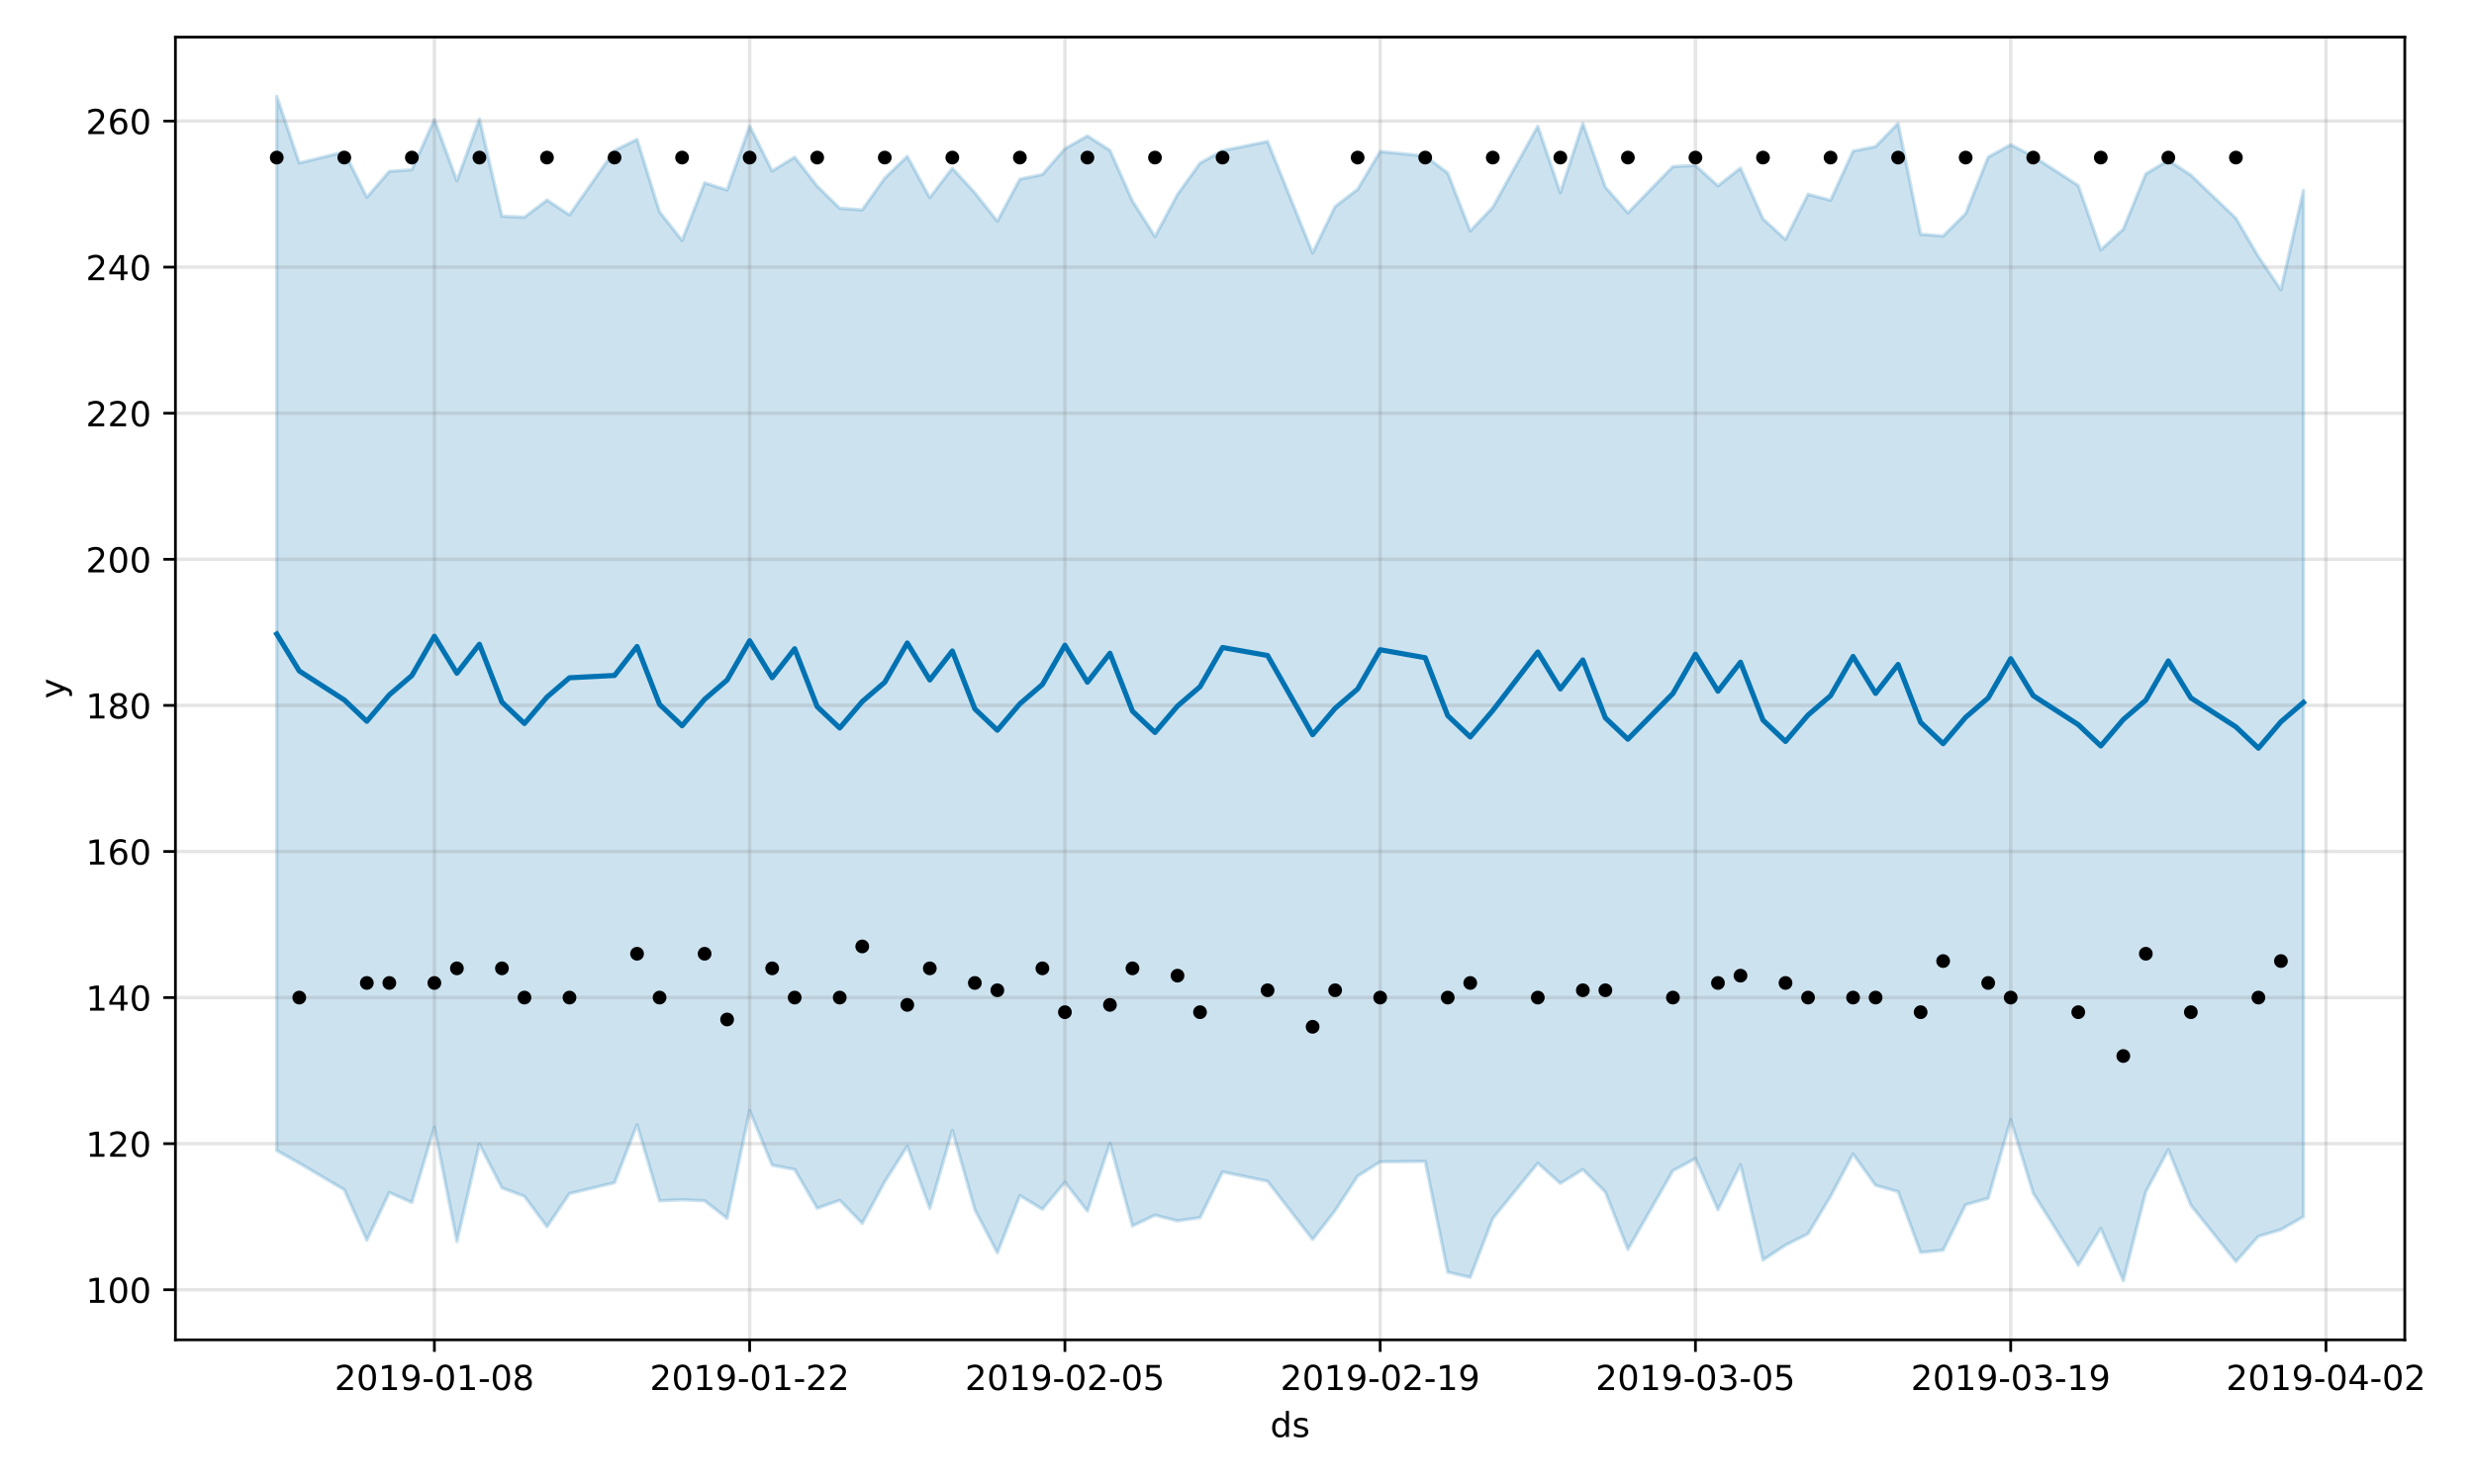 <?xml version="1.0" encoding="utf-8" standalone="no"?>
<!DOCTYPE svg PUBLIC "-//W3C//DTD SVG 1.1//EN"
  "http://www.w3.org/Graphics/SVG/1.1/DTD/svg11.dtd">
<!-- Created with matplotlib (https://matplotlib.org/) -->
<svg height="432pt" version="1.1" viewBox="0 0 720 432" width="720pt" xmlns="http://www.w3.org/2000/svg" xmlns:xlink="http://www.w3.org/1999/xlink">
 <defs>
  <style type="text/css">
*{stroke-linecap:butt;stroke-linejoin:round;}
  </style>
 </defs>
 <g id="figure_1">
  <g id="patch_1">
   <path d="M 0 432 
L 720 432 
L 720 0 
L 0 0 
z
" style="fill:#ffffff;"/>
  </g>
  <g id="axes_1">
   <g id="patch_2">
    <path d="M 51.05 390.04 
L 699.857 390.04 
L 699.857 10.8 
L 51.05 10.8 
z
" style="fill:#ffffff;"/>
   </g>
   <g id="PolyCollection_1">
    <defs>
     <path d="M 80.541 -403.962 
L 80.541 -97.062 
L 87.095 -93.402 
L 100.202 -85.646 
L 106.756 -70.963 
L 113.309 -84.846 
L 119.863 -81.961 
L 126.417 -103.828 
L 132.97 -70.582 
L 139.524 -98.939 
L 146.077 -86.181 
L 152.631 -83.748 
L 159.185 -74.889 
L 165.738 -84.54 
L 178.845 -87.707 
L 185.399 -104.596 
L 191.953 -82.451 
L 198.506 -82.725 
L 205.06 -82.434 
L 211.613 -77.329 
L 218.167 -108.681 
L 224.721 -92.798 
L 231.274 -91.557 
L 237.828 -80.251 
L 244.381 -82.597 
L 250.935 -75.857 
L 257.489 -87.979 
L 264.042 -98.307 
L 270.596 -80.202 
L 277.15 -102.943 
L 283.703 -79.872 
L 290.257 -67.288 
L 296.81 -83.953 
L 303.364 -79.988 
L 309.918 -87.837 
L 316.471 -79.442 
L 323.025 -99.198 
L 329.578 -75.124 
L 336.132 -78.26 
L 342.686 -76.6 
L 349.239 -77.539 
L 355.793 -90.849 
L 368.9 -88.124 
L 382.007 -71.187 
L 388.561 -79.59 
L 395.114 -89.621 
L 401.668 -93.79 
L 414.775 -93.899 
L 421.329 -61.668 
L 427.883 -60.147 
L 434.436 -77.294 
L 447.543 -93.393 
L 454.097 -87.501 
L 460.651 -91.547 
L 467.204 -84.979 
L 473.758 -68.285 
L 486.865 -91.201 
L 493.419 -94.73 
L 499.972 -79.833 
L 506.526 -92.929 
L 513.079 -65.195 
L 519.633 -69.54 
L 526.187 -72.838 
L 532.74 -83.724 
L 539.294 -96.072 
L 545.847 -86.932 
L 552.401 -85.097 
L 558.955 -67.402 
L 565.508 -68.068 
L 572.062 -81.283 
L 578.616 -83.16 
L 585.169 -106.042 
L 591.723 -84.665 
L 604.83 -63.725 
L 611.384 -74.394 
L 617.937 -59.198 
L 624.491 -85.076 
L 631.044 -97.321 
L 637.598 -81.148 
L 650.705 -64.744 
L 657.259 -72.091 
L 663.812 -74.045 
L 670.366 -77.81 
L 670.366 -376.598 
L 670.366 -376.598 
L 663.812 -347.644 
L 657.259 -357.293 
L 650.705 -368.48 
L 637.598 -381.024 
L 631.044 -385.331 
L 624.491 -381.381 
L 617.937 -365.313 
L 611.384 -359.245 
L 604.83 -377.991 
L 591.723 -386.488 
L 585.169 -389.878 
L 578.616 -386.251 
L 572.062 -369.82 
L 565.508 -363.295 
L 558.955 -363.805 
L 552.401 -396.107 
L 545.847 -389.325 
L 539.294 -387.999 
L 532.74 -373.708 
L 526.187 -375.448 
L 519.633 -362.268 
L 513.079 -368.3 
L 506.526 -383.055 
L 499.972 -377.906 
L 493.419 -383.843 
L 486.865 -383.512 
L 473.758 -370.027 
L 467.204 -377.547 
L 460.651 -396.078 
L 454.097 -375.905 
L 447.543 -395.261 
L 434.436 -371.651 
L 427.883 -364.766 
L 421.329 -381.639 
L 414.775 -386.586 
L 401.668 -387.899 
L 395.114 -376.905 
L 388.561 -371.882 
L 382.007 -358.366 
L 368.9 -390.814 
L 355.793 -388.143 
L 349.239 -384.509 
L 342.686 -375.394 
L 336.132 -363.142 
L 329.578 -373.485 
L 323.025 -388.239 
L 316.471 -392.429 
L 309.918 -388.7 
L 303.364 -381.193 
L 296.81 -379.854 
L 290.257 -367.61 
L 283.703 -375.873 
L 277.15 -383.037 
L 270.596 -374.453 
L 264.042 -386.493 
L 257.489 -380.132 
L 250.935 -370.908 
L 244.381 -371.376 
L 237.828 -377.819 
L 231.274 -386.255 
L 224.721 -382.235 
L 218.167 -395.32 
L 211.613 -376.701 
L 205.06 -378.773 
L 198.506 -362.012 
L 191.953 -370.317 
L 185.399 -391.424 
L 178.845 -388.157 
L 165.738 -369.437 
L 159.185 -373.762 
L 152.631 -368.78 
L 146.077 -369.043 
L 139.524 -397.351 
L 132.97 -379.363 
L 126.417 -397.219 
L 119.863 -382.583 
L 113.309 -382.133 
L 106.756 -374.572 
L 100.202 -387.762 
L 87.095 -384.561 
L 80.541 -403.962 
z
" id="m25587b69cf" style="stroke:#0072b2;stroke-opacity:0.2;"/>
    </defs>
    <g clip-path="url(#pf82fbdd48e)">
     <use style="fill:#0072b2;fill-opacity:0.2;stroke:#0072b2;stroke-opacity:0.2;" x="0" xlink:href="#m25587b69cf" y="432"/>
    </g>
   </g>
   <g id="matplotlib.axis_1">
    <g id="xtick_1">
     <g id="line2d_1">
      <path clip-path="url(#pf82fbdd48e)" d="M 126.417 390.04 
L 126.417 10.8 
" style="fill:none;stroke:#808080;stroke-linecap:square;stroke-opacity:0.2;"/>
     </g>
     <g id="line2d_2">
      <defs>
       <path d="M 0 0 
L 0 3.5 
" id="m4662482594" style="stroke:#000000;stroke-width:0.8;"/>
      </defs>
      <g>
       <use style="stroke:#000000;stroke-width:0.8;" x="126.417" xlink:href="#m4662482594" y="390.04"/>
      </g>
     </g>
     <g id="text_1">
      <!-- 2019-01-08 -->
      <defs>
       <path d="M 19.188 8.297 
L 53.609 8.297 
L 53.609 0 
L 7.328 0 
L 7.328 8.297 
Q 12.938 14.109 22.625 23.891 
Q 32.328 33.688 34.812 36.531 
Q 39.547 41.844 41.422 45.531 
Q 43.312 49.219 43.312 52.781 
Q 43.312 58.594 39.234 62.25 
Q 35.156 65.922 28.609 65.922 
Q 23.969 65.922 18.812 64.312 
Q 13.672 62.703 7.812 59.422 
L 7.812 69.391 
Q 13.766 71.781 18.938 73 
Q 24.125 74.219 28.422 74.219 
Q 39.75 74.219 46.484 68.547 
Q 53.219 62.891 53.219 53.422 
Q 53.219 48.922 51.531 44.891 
Q 49.859 40.875 45.406 35.406 
Q 44.188 33.984 37.641 27.219 
Q 31.109 20.453 19.188 8.297 
z
" id="DejaVuSans-50"/>
       <path d="M 31.781 66.406 
Q 24.172 66.406 20.328 58.906 
Q 16.5 51.422 16.5 36.375 
Q 16.5 21.391 20.328 13.891 
Q 24.172 6.391 31.781 6.391 
Q 39.453 6.391 43.281 13.891 
Q 47.125 21.391 47.125 36.375 
Q 47.125 51.422 43.281 58.906 
Q 39.453 66.406 31.781 66.406 
z
M 31.781 74.219 
Q 44.047 74.219 50.516 64.516 
Q 56.984 54.828 56.984 36.375 
Q 56.984 17.969 50.516 8.266 
Q 44.047 -1.422 31.781 -1.422 
Q 19.531 -1.422 13.062 8.266 
Q 6.594 17.969 6.594 36.375 
Q 6.594 54.828 13.062 64.516 
Q 19.531 74.219 31.781 74.219 
z
" id="DejaVuSans-48"/>
       <path d="M 12.406 8.297 
L 28.516 8.297 
L 28.516 63.922 
L 10.984 60.406 
L 10.984 69.391 
L 28.422 72.906 
L 38.281 72.906 
L 38.281 8.297 
L 54.391 8.297 
L 54.391 0 
L 12.406 0 
z
" id="DejaVuSans-49"/>
       <path d="M 10.984 1.516 
L 10.984 10.5 
Q 14.703 8.734 18.5 7.812 
Q 22.312 6.891 25.984 6.891 
Q 35.75 6.891 40.891 13.453 
Q 46.047 20.016 46.781 33.406 
Q 43.953 29.203 39.594 26.953 
Q 35.25 24.703 29.984 24.703 
Q 19.047 24.703 12.672 31.312 
Q 6.297 37.938 6.297 49.422 
Q 6.297 60.641 12.938 67.422 
Q 19.578 74.219 30.609 74.219 
Q 43.266 74.219 49.922 64.516 
Q 56.594 54.828 56.594 36.375 
Q 56.594 19.141 48.406 8.859 
Q 40.234 -1.422 26.422 -1.422 
Q 22.703 -1.422 18.891 -0.688 
Q 15.094 0.047 10.984 1.516 
z
M 30.609 32.422 
Q 37.25 32.422 41.125 36.953 
Q 45.016 41.5 45.016 49.422 
Q 45.016 57.281 41.125 61.844 
Q 37.25 66.406 30.609 66.406 
Q 23.969 66.406 20.094 61.844 
Q 16.219 57.281 16.219 49.422 
Q 16.219 41.5 20.094 36.953 
Q 23.969 32.422 30.609 32.422 
z
" id="DejaVuSans-57"/>
       <path d="M 4.891 31.391 
L 31.203 31.391 
L 31.203 23.391 
L 4.891 23.391 
z
" id="DejaVuSans-45"/>
       <path d="M 31.781 34.625 
Q 24.75 34.625 20.719 30.859 
Q 16.703 27.094 16.703 20.516 
Q 16.703 13.922 20.719 10.156 
Q 24.75 6.391 31.781 6.391 
Q 38.812 6.391 42.859 10.172 
Q 46.922 13.969 46.922 20.516 
Q 46.922 27.094 42.891 30.859 
Q 38.875 34.625 31.781 34.625 
z
M 21.922 38.812 
Q 15.578 40.375 12.031 44.719 
Q 8.5 49.078 8.5 55.328 
Q 8.5 64.062 14.719 69.141 
Q 20.953 74.219 31.781 74.219 
Q 42.672 74.219 48.875 69.141 
Q 55.078 64.062 55.078 55.328 
Q 55.078 49.078 51.531 44.719 
Q 48 40.375 41.703 38.812 
Q 48.828 37.156 52.797 32.312 
Q 56.781 27.484 56.781 20.516 
Q 56.781 9.906 50.312 4.234 
Q 43.844 -1.422 31.781 -1.422 
Q 19.734 -1.422 13.25 4.234 
Q 6.781 9.906 6.781 20.516 
Q 6.781 27.484 10.781 32.312 
Q 14.797 37.156 21.922 38.812 
z
M 18.312 54.391 
Q 18.312 48.734 21.844 45.562 
Q 25.391 42.391 31.781 42.391 
Q 38.141 42.391 41.719 45.562 
Q 45.312 48.734 45.312 54.391 
Q 45.312 60.062 41.719 63.234 
Q 38.141 66.406 31.781 66.406 
Q 25.391 66.406 21.844 63.234 
Q 18.312 60.062 18.312 54.391 
z
" id="DejaVuSans-56"/>
      </defs>
      <g transform="translate(97.359 404.638)scale(0.1 -0.1)">
       <use xlink:href="#DejaVuSans-50"/>
       <use x="63.623" xlink:href="#DejaVuSans-48"/>
       <use x="127.246" xlink:href="#DejaVuSans-49"/>
       <use x="190.869" xlink:href="#DejaVuSans-57"/>
       <use x="254.492" xlink:href="#DejaVuSans-45"/>
       <use x="290.576" xlink:href="#DejaVuSans-48"/>
       <use x="354.199" xlink:href="#DejaVuSans-49"/>
       <use x="417.822" xlink:href="#DejaVuSans-45"/>
       <use x="453.906" xlink:href="#DejaVuSans-48"/>
       <use x="517.529" xlink:href="#DejaVuSans-56"/>
      </g>
     </g>
    </g>
    <g id="xtick_2">
     <g id="line2d_3">
      <path clip-path="url(#pf82fbdd48e)" d="M 218.167 390.04 
L 218.167 10.8 
" style="fill:none;stroke:#808080;stroke-linecap:square;stroke-opacity:0.2;"/>
     </g>
     <g id="line2d_4">
      <g>
       <use style="stroke:#000000;stroke-width:0.8;" x="218.167" xlink:href="#m4662482594" y="390.04"/>
      </g>
     </g>
     <g id="text_2">
      <!-- 2019-01-22 -->
      <g transform="translate(189.109 404.638)scale(0.1 -0.1)">
       <use xlink:href="#DejaVuSans-50"/>
       <use x="63.623" xlink:href="#DejaVuSans-48"/>
       <use x="127.246" xlink:href="#DejaVuSans-49"/>
       <use x="190.869" xlink:href="#DejaVuSans-57"/>
       <use x="254.492" xlink:href="#DejaVuSans-45"/>
       <use x="290.576" xlink:href="#DejaVuSans-48"/>
       <use x="354.199" xlink:href="#DejaVuSans-49"/>
       <use x="417.822" xlink:href="#DejaVuSans-45"/>
       <use x="453.906" xlink:href="#DejaVuSans-50"/>
       <use x="517.529" xlink:href="#DejaVuSans-50"/>
      </g>
     </g>
    </g>
    <g id="xtick_3">
     <g id="line2d_5">
      <path clip-path="url(#pf82fbdd48e)" d="M 309.918 390.04 
L 309.918 10.8 
" style="fill:none;stroke:#808080;stroke-linecap:square;stroke-opacity:0.2;"/>
     </g>
     <g id="line2d_6">
      <g>
       <use style="stroke:#000000;stroke-width:0.8;" x="309.918" xlink:href="#m4662482594" y="390.04"/>
      </g>
     </g>
     <g id="text_3">
      <!-- 2019-02-05 -->
      <defs>
       <path d="M 10.797 72.906 
L 49.516 72.906 
L 49.516 64.594 
L 19.828 64.594 
L 19.828 46.734 
Q 21.969 47.469 24.109 47.828 
Q 26.266 48.188 28.422 48.188 
Q 40.625 48.188 47.75 41.5 
Q 54.891 34.812 54.891 23.391 
Q 54.891 11.625 47.562 5.094 
Q 40.234 -1.422 26.906 -1.422 
Q 22.312 -1.422 17.547 -0.641 
Q 12.797 0.141 7.719 1.703 
L 7.719 11.625 
Q 12.109 9.234 16.797 8.062 
Q 21.484 6.891 26.703 6.891 
Q 35.156 6.891 40.078 11.328 
Q 45.016 15.766 45.016 23.391 
Q 45.016 31 40.078 35.438 
Q 35.156 39.891 26.703 39.891 
Q 22.75 39.891 18.812 39.016 
Q 14.891 38.141 10.797 36.281 
z
" id="DejaVuSans-53"/>
      </defs>
      <g transform="translate(280.86 404.638)scale(0.1 -0.1)">
       <use xlink:href="#DejaVuSans-50"/>
       <use x="63.623" xlink:href="#DejaVuSans-48"/>
       <use x="127.246" xlink:href="#DejaVuSans-49"/>
       <use x="190.869" xlink:href="#DejaVuSans-57"/>
       <use x="254.492" xlink:href="#DejaVuSans-45"/>
       <use x="290.576" xlink:href="#DejaVuSans-48"/>
       <use x="354.199" xlink:href="#DejaVuSans-50"/>
       <use x="417.822" xlink:href="#DejaVuSans-45"/>
       <use x="453.906" xlink:href="#DejaVuSans-48"/>
       <use x="517.529" xlink:href="#DejaVuSans-53"/>
      </g>
     </g>
    </g>
    <g id="xtick_4">
     <g id="line2d_7">
      <path clip-path="url(#pf82fbdd48e)" d="M 401.668 390.04 
L 401.668 10.8 
" style="fill:none;stroke:#808080;stroke-linecap:square;stroke-opacity:0.2;"/>
     </g>
     <g id="line2d_8">
      <g>
       <use style="stroke:#000000;stroke-width:0.8;" x="401.668" xlink:href="#m4662482594" y="390.04"/>
      </g>
     </g>
     <g id="text_4">
      <!-- 2019-02-19 -->
      <g transform="translate(372.61 404.638)scale(0.1 -0.1)">
       <use xlink:href="#DejaVuSans-50"/>
       <use x="63.623" xlink:href="#DejaVuSans-48"/>
       <use x="127.246" xlink:href="#DejaVuSans-49"/>
       <use x="190.869" xlink:href="#DejaVuSans-57"/>
       <use x="254.492" xlink:href="#DejaVuSans-45"/>
       <use x="290.576" xlink:href="#DejaVuSans-48"/>
       <use x="354.199" xlink:href="#DejaVuSans-50"/>
       <use x="417.822" xlink:href="#DejaVuSans-45"/>
       <use x="453.906" xlink:href="#DejaVuSans-49"/>
       <use x="517.529" xlink:href="#DejaVuSans-57"/>
      </g>
     </g>
    </g>
    <g id="xtick_5">
     <g id="line2d_9">
      <path clip-path="url(#pf82fbdd48e)" d="M 493.419 390.04 
L 493.419 10.8 
" style="fill:none;stroke:#808080;stroke-linecap:square;stroke-opacity:0.2;"/>
     </g>
     <g id="line2d_10">
      <g>
       <use style="stroke:#000000;stroke-width:0.8;" x="493.419" xlink:href="#m4662482594" y="390.04"/>
      </g>
     </g>
     <g id="text_5">
      <!-- 2019-03-05 -->
      <defs>
       <path d="M 40.578 39.312 
Q 47.656 37.797 51.625 33 
Q 55.609 28.219 55.609 21.188 
Q 55.609 10.406 48.188 4.484 
Q 40.766 -1.422 27.094 -1.422 
Q 22.516 -1.422 17.656 -0.516 
Q 12.797 0.391 7.625 2.203 
L 7.625 11.719 
Q 11.719 9.328 16.594 8.109 
Q 21.484 6.891 26.812 6.891 
Q 36.078 6.891 40.938 10.547 
Q 45.797 14.203 45.797 21.188 
Q 45.797 27.641 41.281 31.266 
Q 36.766 34.906 28.719 34.906 
L 20.219 34.906 
L 20.219 43.016 
L 29.109 43.016 
Q 36.375 43.016 40.234 45.922 
Q 44.094 48.828 44.094 54.297 
Q 44.094 59.906 40.109 62.906 
Q 36.141 65.922 28.719 65.922 
Q 24.656 65.922 20.016 65.031 
Q 15.375 64.156 9.812 62.312 
L 9.812 71.094 
Q 15.438 72.656 20.344 73.438 
Q 25.25 74.219 29.594 74.219 
Q 40.828 74.219 47.359 69.109 
Q 53.906 64.016 53.906 55.328 
Q 53.906 49.266 50.438 45.094 
Q 46.969 40.922 40.578 39.312 
z
" id="DejaVuSans-51"/>
      </defs>
      <g transform="translate(464.361 404.638)scale(0.1 -0.1)">
       <use xlink:href="#DejaVuSans-50"/>
       <use x="63.623" xlink:href="#DejaVuSans-48"/>
       <use x="127.246" xlink:href="#DejaVuSans-49"/>
       <use x="190.869" xlink:href="#DejaVuSans-57"/>
       <use x="254.492" xlink:href="#DejaVuSans-45"/>
       <use x="290.576" xlink:href="#DejaVuSans-48"/>
       <use x="354.199" xlink:href="#DejaVuSans-51"/>
       <use x="417.822" xlink:href="#DejaVuSans-45"/>
       <use x="453.906" xlink:href="#DejaVuSans-48"/>
       <use x="517.529" xlink:href="#DejaVuSans-53"/>
      </g>
     </g>
    </g>
    <g id="xtick_6">
     <g id="line2d_11">
      <path clip-path="url(#pf82fbdd48e)" d="M 585.169 390.04 
L 585.169 10.8 
" style="fill:none;stroke:#808080;stroke-linecap:square;stroke-opacity:0.2;"/>
     </g>
     <g id="line2d_12">
      <g>
       <use style="stroke:#000000;stroke-width:0.8;" x="585.169" xlink:href="#m4662482594" y="390.04"/>
      </g>
     </g>
     <g id="text_6">
      <!-- 2019-03-19 -->
      <g transform="translate(556.111 404.638)scale(0.1 -0.1)">
       <use xlink:href="#DejaVuSans-50"/>
       <use x="63.623" xlink:href="#DejaVuSans-48"/>
       <use x="127.246" xlink:href="#DejaVuSans-49"/>
       <use x="190.869" xlink:href="#DejaVuSans-57"/>
       <use x="254.492" xlink:href="#DejaVuSans-45"/>
       <use x="290.576" xlink:href="#DejaVuSans-48"/>
       <use x="354.199" xlink:href="#DejaVuSans-51"/>
       <use x="417.822" xlink:href="#DejaVuSans-45"/>
       <use x="453.906" xlink:href="#DejaVuSans-49"/>
       <use x="517.529" xlink:href="#DejaVuSans-57"/>
      </g>
     </g>
    </g>
    <g id="xtick_7">
     <g id="line2d_13">
      <path clip-path="url(#pf82fbdd48e)" d="M 676.92 390.04 
L 676.92 10.8 
" style="fill:none;stroke:#808080;stroke-linecap:square;stroke-opacity:0.2;"/>
     </g>
     <g id="line2d_14">
      <g>
       <use style="stroke:#000000;stroke-width:0.8;" x="676.92" xlink:href="#m4662482594" y="390.04"/>
      </g>
     </g>
     <g id="text_7">
      <!-- 2019-04-02 -->
      <defs>
       <path d="M 37.797 64.312 
L 12.891 25.391 
L 37.797 25.391 
z
M 35.203 72.906 
L 47.609 72.906 
L 47.609 25.391 
L 58.016 25.391 
L 58.016 17.188 
L 47.609 17.188 
L 47.609 0 
L 37.797 0 
L 37.797 17.188 
L 4.891 17.188 
L 4.891 26.703 
z
" id="DejaVuSans-52"/>
      </defs>
      <g transform="translate(647.862 404.638)scale(0.1 -0.1)">
       <use xlink:href="#DejaVuSans-50"/>
       <use x="63.623" xlink:href="#DejaVuSans-48"/>
       <use x="127.246" xlink:href="#DejaVuSans-49"/>
       <use x="190.869" xlink:href="#DejaVuSans-57"/>
       <use x="254.492" xlink:href="#DejaVuSans-45"/>
       <use x="290.576" xlink:href="#DejaVuSans-48"/>
       <use x="354.199" xlink:href="#DejaVuSans-52"/>
       <use x="417.822" xlink:href="#DejaVuSans-45"/>
       <use x="453.906" xlink:href="#DejaVuSans-48"/>
       <use x="517.529" xlink:href="#DejaVuSans-50"/>
      </g>
     </g>
    </g>
    <g id="text_8">
     <!-- ds -->
     <defs>
      <path d="M 45.406 46.391 
L 45.406 75.984 
L 54.391 75.984 
L 54.391 0 
L 45.406 0 
L 45.406 8.203 
Q 42.578 3.328 38.25 0.953 
Q 33.938 -1.422 27.875 -1.422 
Q 17.969 -1.422 11.734 6.484 
Q 5.516 14.406 5.516 27.297 
Q 5.516 40.188 11.734 48.094 
Q 17.969 56 27.875 56 
Q 33.938 56 38.25 53.625 
Q 42.578 51.266 45.406 46.391 
z
M 14.797 27.297 
Q 14.797 17.391 18.875 11.75 
Q 22.953 6.109 30.078 6.109 
Q 37.203 6.109 41.297 11.75 
Q 45.406 17.391 45.406 27.297 
Q 45.406 37.203 41.297 42.844 
Q 37.203 48.484 30.078 48.484 
Q 22.953 48.484 18.875 42.844 
Q 14.797 37.203 14.797 27.297 
z
" id="DejaVuSans-100"/>
      <path d="M 44.281 53.078 
L 44.281 44.578 
Q 40.484 46.531 36.375 47.5 
Q 32.281 48.484 27.875 48.484 
Q 21.188 48.484 17.844 46.438 
Q 14.5 44.391 14.5 40.281 
Q 14.5 37.156 16.891 35.375 
Q 19.281 33.594 26.516 31.984 
L 29.594 31.297 
Q 39.156 29.25 43.188 25.516 
Q 47.219 21.781 47.219 15.094 
Q 47.219 7.469 41.188 3.016 
Q 35.156 -1.422 24.609 -1.422 
Q 20.219 -1.422 15.453 -0.562 
Q 10.688 0.297 5.422 2 
L 5.422 11.281 
Q 10.406 8.688 15.234 7.391 
Q 20.062 6.109 24.812 6.109 
Q 31.156 6.109 34.562 8.281 
Q 37.984 10.453 37.984 14.406 
Q 37.984 18.062 35.516 20.016 
Q 33.062 21.969 24.703 23.781 
L 21.578 24.516 
Q 13.234 26.266 9.516 29.906 
Q 5.812 33.547 5.812 39.891 
Q 5.812 47.609 11.281 51.797 
Q 16.75 56 26.812 56 
Q 31.781 56 36.172 55.266 
Q 40.578 54.547 44.281 53.078 
z
" id="DejaVuSans-115"/>
     </defs>
     <g transform="translate(369.675 418.317)scale(0.1 -0.1)">
      <use xlink:href="#DejaVuSans-100"/>
      <use x="63.477" xlink:href="#DejaVuSans-115"/>
     </g>
    </g>
   </g>
   <g id="matplotlib.axis_2">
    <g id="ytick_1">
     <g id="line2d_15">
      <path clip-path="url(#pf82fbdd48e)" d="M 51.05 375.452 
L 699.857 375.452 
" style="fill:none;stroke:#808080;stroke-linecap:square;stroke-opacity:0.2;"/>
     </g>
     <g id="line2d_16">
      <defs>
       <path d="M 0 0 
L -3.5 0 
" id="m7c3e7a5c76" style="stroke:#000000;stroke-width:0.8;"/>
      </defs>
      <g>
       <use style="stroke:#000000;stroke-width:0.8;" x="51.05" xlink:href="#m7c3e7a5c76" y="375.452"/>
      </g>
     </g>
     <g id="text_9">
      <!-- 100 -->
      <g transform="translate(24.962 379.251)scale(0.1 -0.1)">
       <use xlink:href="#DejaVuSans-49"/>
       <use x="63.623" xlink:href="#DejaVuSans-48"/>
       <use x="127.246" xlink:href="#DejaVuSans-48"/>
      </g>
     </g>
    </g>
    <g id="ytick_2">
     <g id="line2d_17">
      <path clip-path="url(#pf82fbdd48e)" d="M 51.05 332.926 
L 699.857 332.926 
" style="fill:none;stroke:#808080;stroke-linecap:square;stroke-opacity:0.2;"/>
     </g>
     <g id="line2d_18">
      <g>
       <use style="stroke:#000000;stroke-width:0.8;" x="51.05" xlink:href="#m7c3e7a5c76" y="332.926"/>
      </g>
     </g>
     <g id="text_10">
      <!-- 120 -->
      <g transform="translate(24.962 336.725)scale(0.1 -0.1)">
       <use xlink:href="#DejaVuSans-49"/>
       <use x="63.623" xlink:href="#DejaVuSans-50"/>
       <use x="127.246" xlink:href="#DejaVuSans-48"/>
      </g>
     </g>
    </g>
    <g id="ytick_3">
     <g id="line2d_19">
      <path clip-path="url(#pf82fbdd48e)" d="M 51.05 290.399 
L 699.857 290.399 
" style="fill:none;stroke:#808080;stroke-linecap:square;stroke-opacity:0.2;"/>
     </g>
     <g id="line2d_20">
      <g>
       <use style="stroke:#000000;stroke-width:0.8;" x="51.05" xlink:href="#m7c3e7a5c76" y="290.399"/>
      </g>
     </g>
     <g id="text_11">
      <!-- 140 -->
      <g transform="translate(24.962 294.198)scale(0.1 -0.1)">
       <use xlink:href="#DejaVuSans-49"/>
       <use x="63.623" xlink:href="#DejaVuSans-52"/>
       <use x="127.246" xlink:href="#DejaVuSans-48"/>
      </g>
     </g>
    </g>
    <g id="ytick_4">
     <g id="line2d_21">
      <path clip-path="url(#pf82fbdd48e)" d="M 51.05 247.872 
L 699.857 247.872 
" style="fill:none;stroke:#808080;stroke-linecap:square;stroke-opacity:0.2;"/>
     </g>
     <g id="line2d_22">
      <g>
       <use style="stroke:#000000;stroke-width:0.8;" x="51.05" xlink:href="#m7c3e7a5c76" y="247.872"/>
      </g>
     </g>
     <g id="text_12">
      <!-- 160 -->
      <defs>
       <path d="M 33.016 40.375 
Q 26.375 40.375 22.484 35.828 
Q 18.609 31.297 18.609 23.391 
Q 18.609 15.531 22.484 10.953 
Q 26.375 6.391 33.016 6.391 
Q 39.656 6.391 43.531 10.953 
Q 47.406 15.531 47.406 23.391 
Q 47.406 31.297 43.531 35.828 
Q 39.656 40.375 33.016 40.375 
z
M 52.594 71.297 
L 52.594 62.312 
Q 48.875 64.062 45.094 64.984 
Q 41.312 65.922 37.594 65.922 
Q 27.828 65.922 22.672 59.328 
Q 17.531 52.734 16.797 39.406 
Q 19.672 43.656 24.016 45.922 
Q 28.375 48.188 33.594 48.188 
Q 44.578 48.188 50.953 41.516 
Q 57.328 34.859 57.328 23.391 
Q 57.328 12.156 50.688 5.359 
Q 44.047 -1.422 33.016 -1.422 
Q 20.359 -1.422 13.672 8.266 
Q 6.984 17.969 6.984 36.375 
Q 6.984 53.656 15.188 63.938 
Q 23.391 74.219 37.203 74.219 
Q 40.922 74.219 44.703 73.484 
Q 48.484 72.75 52.594 71.297 
z
" id="DejaVuSans-54"/>
      </defs>
      <g transform="translate(24.962 251.671)scale(0.1 -0.1)">
       <use xlink:href="#DejaVuSans-49"/>
       <use x="63.623" xlink:href="#DejaVuSans-54"/>
       <use x="127.246" xlink:href="#DejaVuSans-48"/>
      </g>
     </g>
    </g>
    <g id="ytick_5">
     <g id="line2d_23">
      <path clip-path="url(#pf82fbdd48e)" d="M 51.05 205.345 
L 699.857 205.345 
" style="fill:none;stroke:#808080;stroke-linecap:square;stroke-opacity:0.2;"/>
     </g>
     <g id="line2d_24">
      <g>
       <use style="stroke:#000000;stroke-width:0.8;" x="51.05" xlink:href="#m7c3e7a5c76" y="205.345"/>
      </g>
     </g>
     <g id="text_13">
      <!-- 180 -->
      <g transform="translate(24.962 209.145)scale(0.1 -0.1)">
       <use xlink:href="#DejaVuSans-49"/>
       <use x="63.623" xlink:href="#DejaVuSans-56"/>
       <use x="127.246" xlink:href="#DejaVuSans-48"/>
      </g>
     </g>
    </g>
    <g id="ytick_6">
     <g id="line2d_25">
      <path clip-path="url(#pf82fbdd48e)" d="M 51.05 162.819 
L 699.857 162.819 
" style="fill:none;stroke:#808080;stroke-linecap:square;stroke-opacity:0.2;"/>
     </g>
     <g id="line2d_26">
      <g>
       <use style="stroke:#000000;stroke-width:0.8;" x="51.05" xlink:href="#m7c3e7a5c76" y="162.819"/>
      </g>
     </g>
     <g id="text_14">
      <!-- 200 -->
      <g transform="translate(24.962 166.618)scale(0.1 -0.1)">
       <use xlink:href="#DejaVuSans-50"/>
       <use x="63.623" xlink:href="#DejaVuSans-48"/>
       <use x="127.246" xlink:href="#DejaVuSans-48"/>
      </g>
     </g>
    </g>
    <g id="ytick_7">
     <g id="line2d_27">
      <path clip-path="url(#pf82fbdd48e)" d="M 51.05 120.292 
L 699.857 120.292 
" style="fill:none;stroke:#808080;stroke-linecap:square;stroke-opacity:0.2;"/>
     </g>
     <g id="line2d_28">
      <g>
       <use style="stroke:#000000;stroke-width:0.8;" x="51.05" xlink:href="#m7c3e7a5c76" y="120.292"/>
      </g>
     </g>
     <g id="text_15">
      <!-- 220 -->
      <g transform="translate(24.962 124.091)scale(0.1 -0.1)">
       <use xlink:href="#DejaVuSans-50"/>
       <use x="63.623" xlink:href="#DejaVuSans-50"/>
       <use x="127.246" xlink:href="#DejaVuSans-48"/>
      </g>
     </g>
    </g>
    <g id="ytick_8">
     <g id="line2d_29">
      <path clip-path="url(#pf82fbdd48e)" d="M 51.05 77.765 
L 699.857 77.765 
" style="fill:none;stroke:#808080;stroke-linecap:square;stroke-opacity:0.2;"/>
     </g>
     <g id="line2d_30">
      <g>
       <use style="stroke:#000000;stroke-width:0.8;" x="51.05" xlink:href="#m7c3e7a5c76" y="77.765"/>
      </g>
     </g>
     <g id="text_16">
      <!-- 240 -->
      <g transform="translate(24.962 81.565)scale(0.1 -0.1)">
       <use xlink:href="#DejaVuSans-50"/>
       <use x="63.623" xlink:href="#DejaVuSans-52"/>
       <use x="127.246" xlink:href="#DejaVuSans-48"/>
      </g>
     </g>
    </g>
    <g id="ytick_9">
     <g id="line2d_31">
      <path clip-path="url(#pf82fbdd48e)" d="M 51.05 35.239 
L 699.857 35.239 
" style="fill:none;stroke:#808080;stroke-linecap:square;stroke-opacity:0.2;"/>
     </g>
     <g id="line2d_32">
      <g>
       <use style="stroke:#000000;stroke-width:0.8;" x="51.05" xlink:href="#m7c3e7a5c76" y="35.239"/>
      </g>
     </g>
     <g id="text_17">
      <!-- 260 -->
      <g transform="translate(24.962 39.038)scale(0.1 -0.1)">
       <use xlink:href="#DejaVuSans-50"/>
       <use x="63.623" xlink:href="#DejaVuSans-54"/>
       <use x="127.246" xlink:href="#DejaVuSans-48"/>
      </g>
     </g>
    </g>
    <g id="text_18">
     <!-- y -->
     <defs>
      <path d="M 32.172 -5.078 
Q 28.375 -14.844 24.75 -17.812 
Q 21.141 -20.797 15.094 -20.797 
L 7.906 -20.797 
L 7.906 -13.281 
L 13.188 -13.281 
Q 16.891 -13.281 18.938 -11.516 
Q 21 -9.766 23.484 -3.219 
L 25.094 0.875 
L 2.984 54.688 
L 12.5 54.688 
L 29.594 11.922 
L 46.688 54.688 
L 56.203 54.688 
z
" id="DejaVuSans-121"/>
     </defs>
     <g transform="translate(18.883 203.379)rotate(-90)scale(0.1 -0.1)">
      <use xlink:href="#DejaVuSans-121"/>
     </g>
    </g>
   </g>
   <g id="line2d_33">
    <defs>
     <path d="M 0 1.5 
C 0.398 1.5 0.779 1.342 1.061 1.061 
C 1.342 0.779 1.5 0.398 1.5 0 
C 1.5 -0.398 1.342 -0.779 1.061 -1.061 
C 0.779 -1.342 0.398 -1.5 0 -1.5 
C -0.398 -1.5 -0.779 -1.342 -1.061 -1.061 
C -1.342 -0.779 -1.5 -0.398 -1.5 0 
C -1.5 0.398 -1.342 0.779 -1.061 1.061 
C -0.779 1.342 -0.398 1.5 0 1.5 
z
" id="m29557bc189" style="stroke:#000000;"/>
    </defs>
    <g clip-path="url(#pf82fbdd48e)">
     <use style="stroke:#000000;" x="80.541" xlink:href="#m29557bc189" y="45.87"/>
     <use style="stroke:#000000;" x="87.095" xlink:href="#m29557bc189" y="290.399"/>
     <use style="stroke:#000000;" x="100.202" xlink:href="#m29557bc189" y="45.87"/>
     <use style="stroke:#000000;" x="106.756" xlink:href="#m29557bc189" y="286.146"/>
     <use style="stroke:#000000;" x="113.309" xlink:href="#m29557bc189" y="286.146"/>
     <use style="stroke:#000000;" x="119.863" xlink:href="#m29557bc189" y="45.87"/>
     <use style="stroke:#000000;" x="126.417" xlink:href="#m29557bc189" y="286.146"/>
     <use style="stroke:#000000;" x="132.97" xlink:href="#m29557bc189" y="281.894"/>
     <use style="stroke:#000000;" x="139.524" xlink:href="#m29557bc189" y="45.87"/>
     <use style="stroke:#000000;" x="146.077" xlink:href="#m29557bc189" y="281.894"/>
     <use style="stroke:#000000;" x="152.631" xlink:href="#m29557bc189" y="290.399"/>
     <use style="stroke:#000000;" x="159.185" xlink:href="#m29557bc189" y="45.87"/>
     <use style="stroke:#000000;" x="165.738" xlink:href="#m29557bc189" y="290.399"/>
     <use style="stroke:#000000;" x="178.845" xlink:href="#m29557bc189" y="45.87"/>
     <use style="stroke:#000000;" x="185.399" xlink:href="#m29557bc189" y="277.641"/>
     <use style="stroke:#000000;" x="191.953" xlink:href="#m29557bc189" y="290.399"/>
     <use style="stroke:#000000;" x="198.506" xlink:href="#m29557bc189" y="45.87"/>
     <use style="stroke:#000000;" x="205.06" xlink:href="#m29557bc189" y="277.641"/>
     <use style="stroke:#000000;" x="211.613" xlink:href="#m29557bc189" y="296.778"/>
     <use style="stroke:#000000;" x="218.167" xlink:href="#m29557bc189" y="45.87"/>
     <use style="stroke:#000000;" x="224.721" xlink:href="#m29557bc189" y="281.894"/>
     <use style="stroke:#000000;" x="231.274" xlink:href="#m29557bc189" y="290.399"/>
     <use style="stroke:#000000;" x="237.828" xlink:href="#m29557bc189" y="45.87"/>
     <use style="stroke:#000000;" x="244.381" xlink:href="#m29557bc189" y="290.399"/>
     <use style="stroke:#000000;" x="250.935" xlink:href="#m29557bc189" y="275.515"/>
     <use style="stroke:#000000;" x="257.489" xlink:href="#m29557bc189" y="45.87"/>
     <use style="stroke:#000000;" x="264.042" xlink:href="#m29557bc189" y="292.525"/>
     <use style="stroke:#000000;" x="270.596" xlink:href="#m29557bc189" y="281.894"/>
     <use style="stroke:#000000;" x="277.15" xlink:href="#m29557bc189" y="45.87"/>
     <use style="stroke:#000000;" x="283.703" xlink:href="#m29557bc189" y="286.146"/>
     <use style="stroke:#000000;" x="290.257" xlink:href="#m29557bc189" y="288.273"/>
     <use style="stroke:#000000;" x="296.81" xlink:href="#m29557bc189" y="45.87"/>
     <use style="stroke:#000000;" x="303.364" xlink:href="#m29557bc189" y="281.894"/>
     <use style="stroke:#000000;" x="309.918" xlink:href="#m29557bc189" y="294.652"/>
     <use style="stroke:#000000;" x="316.471" xlink:href="#m29557bc189" y="45.87"/>
     <use style="stroke:#000000;" x="323.025" xlink:href="#m29557bc189" y="292.525"/>
     <use style="stroke:#000000;" x="329.578" xlink:href="#m29557bc189" y="281.894"/>
     <use style="stroke:#000000;" x="336.132" xlink:href="#m29557bc189" y="45.87"/>
     <use style="stroke:#000000;" x="342.686" xlink:href="#m29557bc189" y="284.02"/>
     <use style="stroke:#000000;" x="349.239" xlink:href="#m29557bc189" y="294.652"/>
     <use style="stroke:#000000;" x="355.793" xlink:href="#m29557bc189" y="45.87"/>
     <use style="stroke:#000000;" x="368.9" xlink:href="#m29557bc189" y="288.273"/>
     <use style="stroke:#000000;" x="382.007" xlink:href="#m29557bc189" y="298.904"/>
     <use style="stroke:#000000;" x="388.561" xlink:href="#m29557bc189" y="288.273"/>
     <use style="stroke:#000000;" x="395.114" xlink:href="#m29557bc189" y="45.87"/>
     <use style="stroke:#000000;" x="401.668" xlink:href="#m29557bc189" y="290.399"/>
     <use style="stroke:#000000;" x="414.775" xlink:href="#m29557bc189" y="45.87"/>
     <use style="stroke:#000000;" x="421.329" xlink:href="#m29557bc189" y="290.399"/>
     <use style="stroke:#000000;" x="427.883" xlink:href="#m29557bc189" y="286.146"/>
     <use style="stroke:#000000;" x="434.436" xlink:href="#m29557bc189" y="45.87"/>
     <use style="stroke:#000000;" x="447.543" xlink:href="#m29557bc189" y="290.399"/>
     <use style="stroke:#000000;" x="454.097" xlink:href="#m29557bc189" y="45.87"/>
     <use style="stroke:#000000;" x="460.651" xlink:href="#m29557bc189" y="288.273"/>
     <use style="stroke:#000000;" x="467.204" xlink:href="#m29557bc189" y="288.273"/>
     <use style="stroke:#000000;" x="473.758" xlink:href="#m29557bc189" y="45.87"/>
     <use style="stroke:#000000;" x="486.865" xlink:href="#m29557bc189" y="290.399"/>
     <use style="stroke:#000000;" x="493.419" xlink:href="#m29557bc189" y="45.87"/>
     <use style="stroke:#000000;" x="499.972" xlink:href="#m29557bc189" y="286.146"/>
     <use style="stroke:#000000;" x="506.526" xlink:href="#m29557bc189" y="284.02"/>
     <use style="stroke:#000000;" x="513.079" xlink:href="#m29557bc189" y="45.87"/>
     <use style="stroke:#000000;" x="519.633" xlink:href="#m29557bc189" y="286.146"/>
     <use style="stroke:#000000;" x="526.187" xlink:href="#m29557bc189" y="290.399"/>
     <use style="stroke:#000000;" x="532.74" xlink:href="#m29557bc189" y="45.87"/>
     <use style="stroke:#000000;" x="539.294" xlink:href="#m29557bc189" y="290.399"/>
     <use style="stroke:#000000;" x="545.847" xlink:href="#m29557bc189" y="290.399"/>
     <use style="stroke:#000000;" x="552.401" xlink:href="#m29557bc189" y="45.87"/>
     <use style="stroke:#000000;" x="558.955" xlink:href="#m29557bc189" y="294.652"/>
     <use style="stroke:#000000;" x="565.508" xlink:href="#m29557bc189" y="279.767"/>
     <use style="stroke:#000000;" x="572.062" xlink:href="#m29557bc189" y="45.87"/>
     <use style="stroke:#000000;" x="578.616" xlink:href="#m29557bc189" y="286.146"/>
     <use style="stroke:#000000;" x="585.169" xlink:href="#m29557bc189" y="290.399"/>
     <use style="stroke:#000000;" x="591.723" xlink:href="#m29557bc189" y="45.87"/>
     <use style="stroke:#000000;" x="604.83" xlink:href="#m29557bc189" y="294.652"/>
     <use style="stroke:#000000;" x="611.384" xlink:href="#m29557bc189" y="45.87"/>
     <use style="stroke:#000000;" x="617.937" xlink:href="#m29557bc189" y="307.41"/>
     <use style="stroke:#000000;" x="624.491" xlink:href="#m29557bc189" y="277.641"/>
     <use style="stroke:#000000;" x="631.044" xlink:href="#m29557bc189" y="45.87"/>
     <use style="stroke:#000000;" x="637.598" xlink:href="#m29557bc189" y="294.652"/>
     <use style="stroke:#000000;" x="650.705" xlink:href="#m29557bc189" y="45.87"/>
     <use style="stroke:#000000;" x="657.259" xlink:href="#m29557bc189" y="290.399"/>
     <use style="stroke:#000000;" x="663.812" xlink:href="#m29557bc189" y="279.767"/>
    </g>
   </g>
   <g id="line2d_34">
    <path clip-path="url(#pf82fbdd48e)" d="M 80.541 184.571 
L 87.095 195.326 
L 100.202 203.755 
L 106.756 209.958 
L 113.309 202.268 
L 119.863 196.648 
L 126.417 185.224 
L 132.97 195.979 
L 139.524 187.547 
L 146.077 204.409 
L 152.631 210.611 
L 159.185 202.921 
L 165.738 197.301 
L 178.845 196.632 
L 185.399 188.2 
L 191.953 205.062 
L 198.506 211.264 
L 205.06 203.574 
L 211.613 197.954 
L 218.167 186.531 
L 224.721 197.285 
L 231.274 188.854 
L 237.828 205.715 
L 244.381 211.918 
L 250.935 204.228 
L 257.489 198.607 
L 264.042 187.184 
L 270.596 197.939 
L 277.15 189.507 
L 283.703 206.368 
L 290.257 212.571 
L 296.81 204.881 
L 303.364 199.261 
L 309.918 187.837 
L 316.471 198.592 
L 323.025 190.16 
L 329.578 207.022 
L 336.132 213.224 
L 342.686 205.534 
L 349.239 199.914 
L 355.793 188.491 
L 368.9 190.813 
L 382.007 213.877 
L 388.561 206.187 
L 395.114 200.567 
L 401.668 189.144 
L 414.775 191.466 
L 421.329 208.328 
L 427.883 214.531 
L 434.436 206.841 
L 447.543 189.797 
L 454.097 200.552 
L 460.651 192.12 
L 467.204 208.981 
L 473.758 215.184 
L 486.865 201.874 
L 493.419 190.45 
L 499.972 201.205 
L 506.526 192.773 
L 513.079 209.634 
L 519.633 215.837 
L 526.187 208.147 
L 532.74 202.527 
L 539.294 191.103 
L 545.847 201.858 
L 552.401 193.426 
L 558.955 210.288 
L 565.508 216.49 
L 572.062 208.8 
L 578.616 203.18 
L 585.169 191.757 
L 591.723 202.511 
L 604.83 210.941 
L 611.384 217.143 
L 617.937 209.454 
L 624.491 203.833 
L 631.044 192.41 
L 637.598 203.165 
L 650.705 211.594 
L 657.259 217.797 
L 663.812 210.107 
L 670.366 204.487 
" style="fill:none;stroke:#0072b2;stroke-linecap:square;stroke-width:1.5;"/>
   </g>
   <g id="patch_3">
    <path d="M 51.05 390.04 
L 51.05 10.8 
" style="fill:none;stroke:#000000;stroke-linecap:square;stroke-linejoin:miter;stroke-width:0.8;"/>
   </g>
   <g id="patch_4">
    <path d="M 699.857 390.04 
L 699.857 10.8 
" style="fill:none;stroke:#000000;stroke-linecap:square;stroke-linejoin:miter;stroke-width:0.8;"/>
   </g>
   <g id="patch_5">
    <path d="M 51.05 390.04 
L 699.857 390.04 
" style="fill:none;stroke:#000000;stroke-linecap:square;stroke-linejoin:miter;stroke-width:0.8;"/>
   </g>
   <g id="patch_6">
    <path d="M 51.05 10.8 
L 699.857 10.8 
" style="fill:none;stroke:#000000;stroke-linecap:square;stroke-linejoin:miter;stroke-width:0.8;"/>
   </g>
  </g>
 </g>
 <defs>
  <clipPath id="pf82fbdd48e">
   <rect height="379.24" width="648.807" x="51.05" y="10.8"/>
  </clipPath>
 </defs>
</svg>
